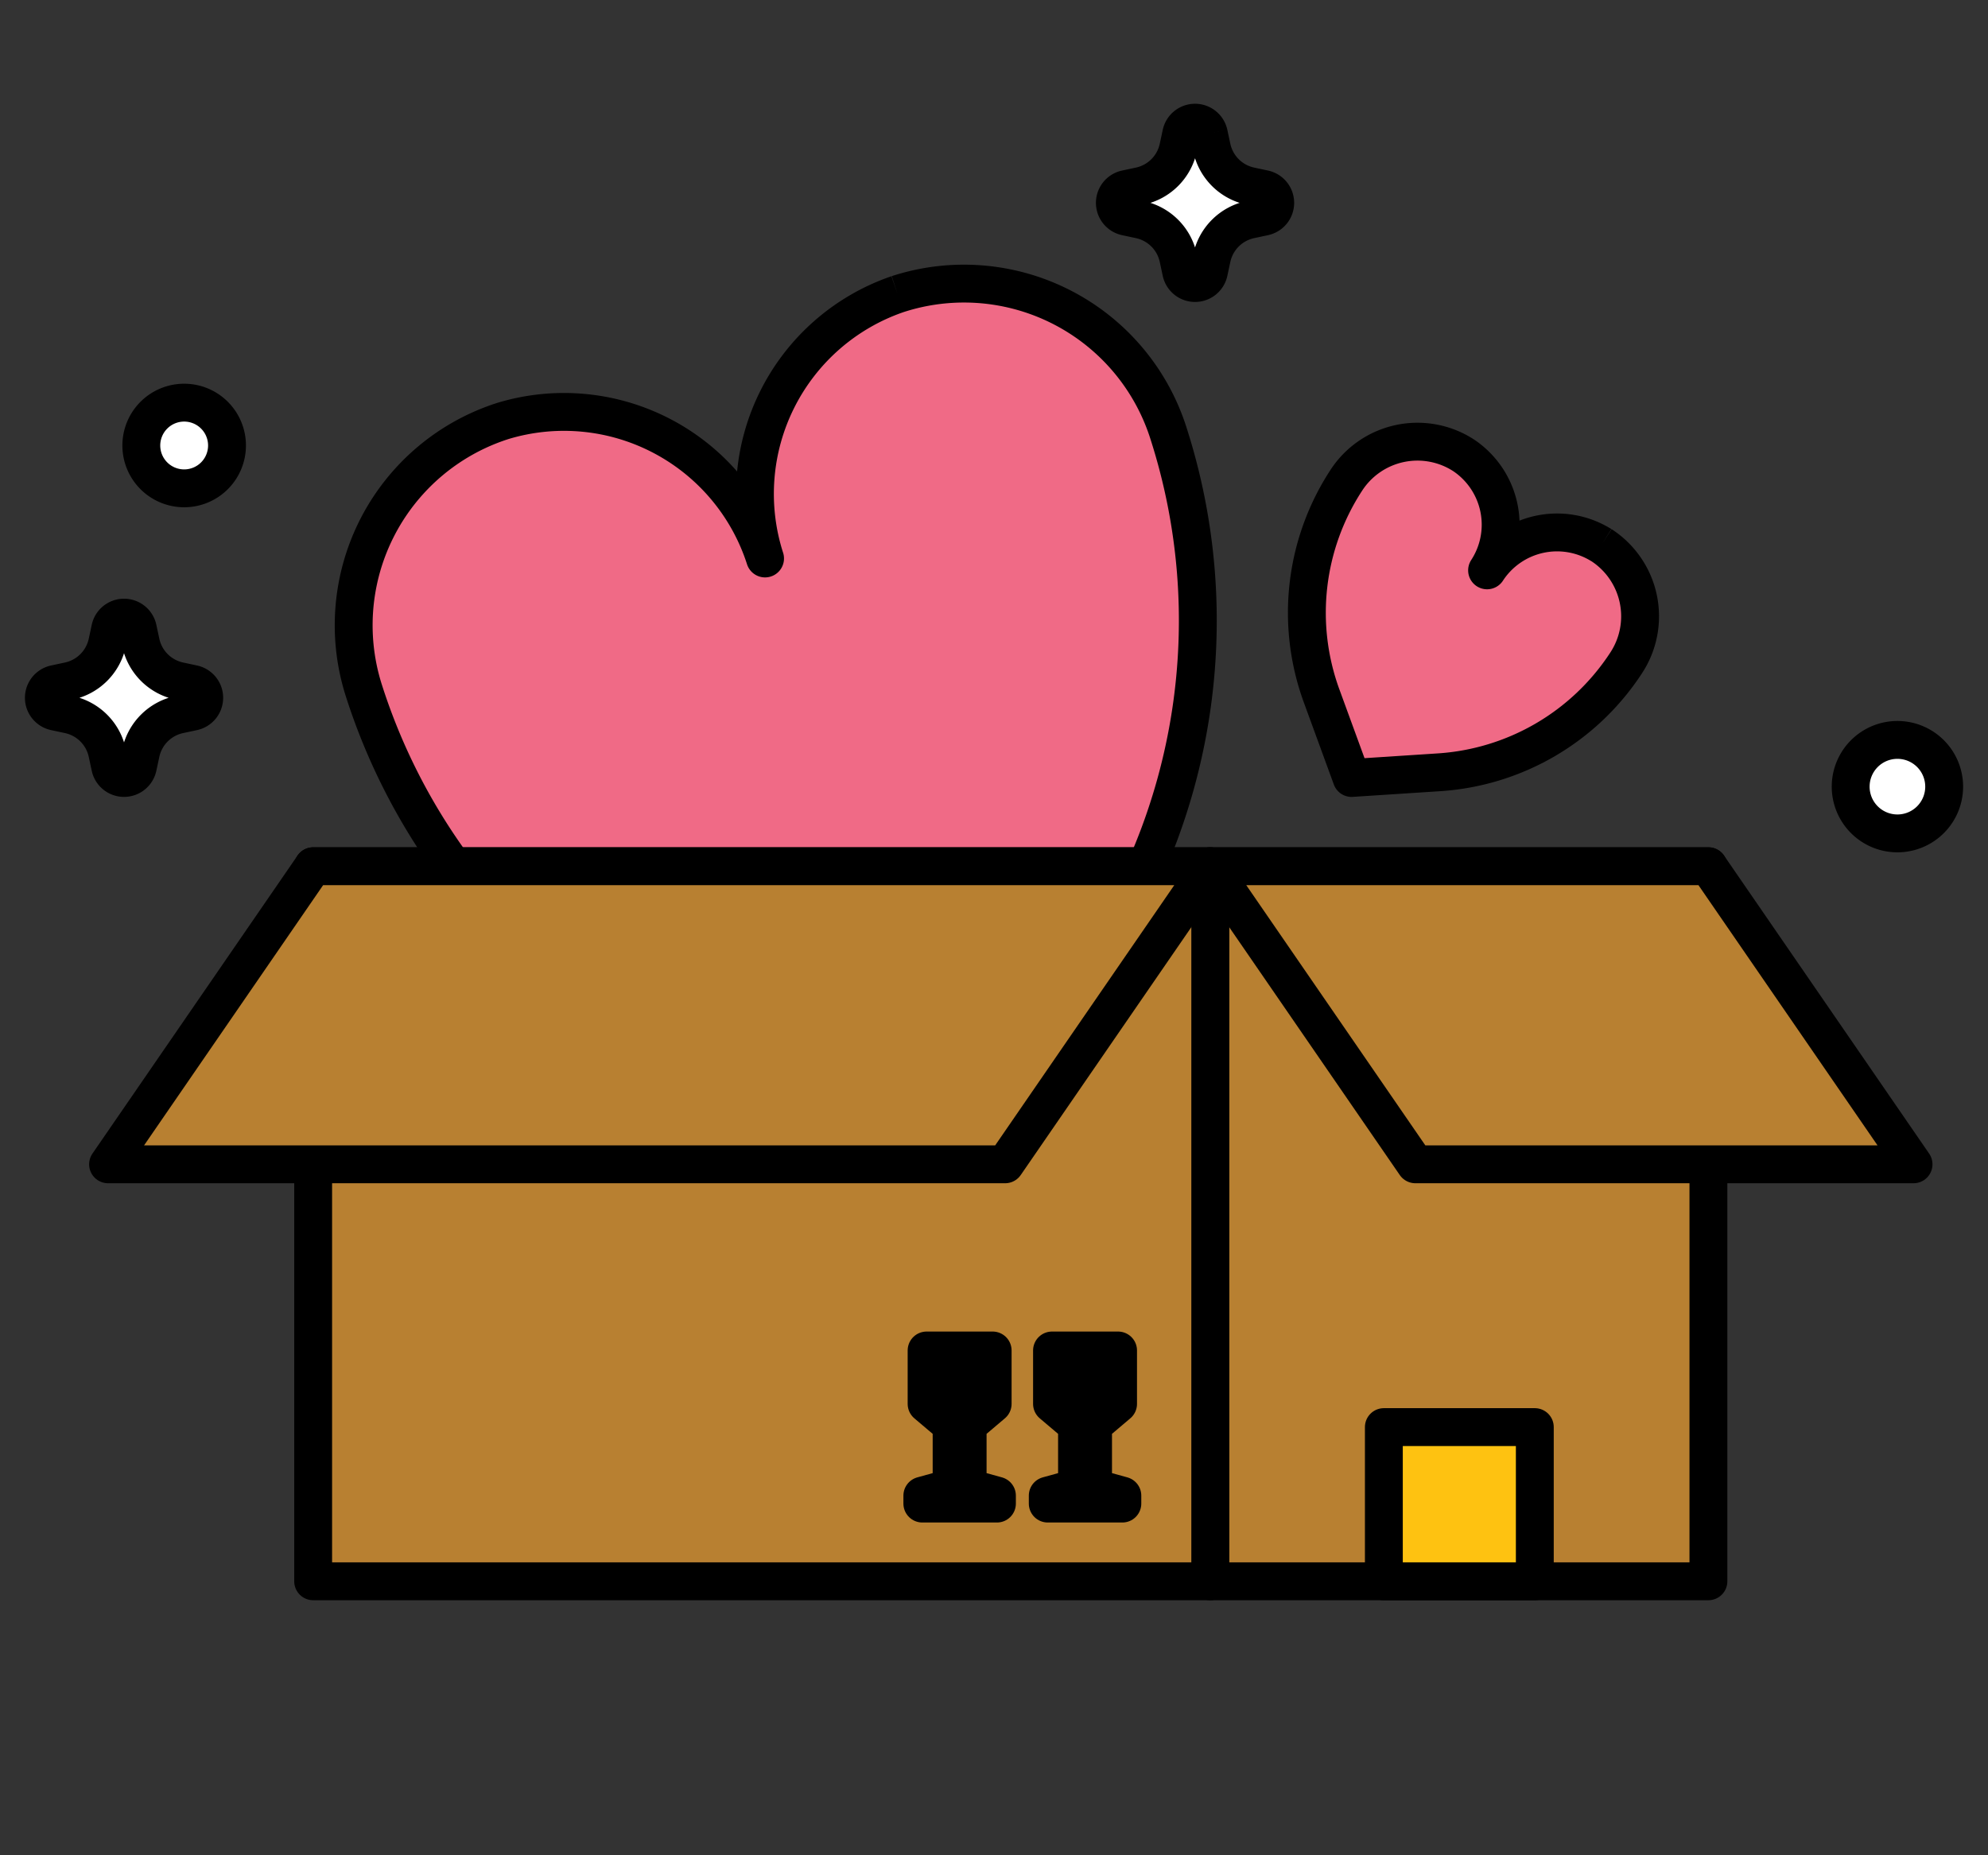 <svg xmlns="http://www.w3.org/2000/svg" width="105" height="98" viewBox="0 0 105 98">
  <rect x="0" y="0" width="105" height="98" fill="#333333" stroke="none"/>
  <g id="img" transform="translate(-13152 -168)">
    <rect id="Rectangle_21727" data-name="Rectangle 21727" width="105" height="98" transform="translate(13152 168)" fill="none"/>
    <g id="Group_115605" data-name="Group 115605" transform="translate(13148.914 174.079)">
      <g id="Group_115606" data-name="Group 115606" transform="translate(3.402 0.402)">
        <path id="Path_42528" data-name="Path 42528" d="M82.893,22.58a11.154,11.154,0,0,0-7,13.963,11.154,11.154,0,0,0-13.824-7.271,11.329,11.329,0,0,0-7.347,14.306h0A32.332,32.332,0,0,0,74.985,64.26l11.034,3.8,6.757-9.514A32.335,32.335,0,0,0,97.2,29.928,11.33,11.33,0,0,0,82.893,22.58" transform="translate(-35.801 -13.524)" fill="#f06a86" stroke="#000" stroke-linejoin="round" stroke-width="2"/>
        <path id="Path_42530" data-name="Path 42530" d="M194.491,48.217a4.413,4.413,0,0,0-6.034,1.332,4.413,4.413,0,0,0-1.214-6.059,4.482,4.482,0,0,0-6.226,1.31,12.791,12.791,0,0,0-1.3,11.381l1.585,4.336,4.607-.3a12.791,12.791,0,0,0,9.892-5.777,4.482,4.482,0,0,0-1.31-6.226" transform="translate(-110.23 -25.903)" fill="#f06a86" stroke="#000" stroke-linejoin="round" stroke-width="2"/>
        <rect id="Rectangle_21721" data-name="Rectangle 21721" width="26.311" height="37.772" transform="translate(63.606 39.275)" fill="#b88031" stroke="#000" stroke-linecap="round" stroke-linejoin="round" stroke-width="2"/>
        <rect id="Rectangle_21723" data-name="Rectangle 21723" width="47.382" height="37.772" transform="translate(16.224 39.275)" fill="#b88031" stroke="#000" stroke-linecap="round" stroke-linejoin="round" stroke-width="2"/>
        <path id="Path_42532" data-name="Path 42532" d="M69.375,114.094H21.994L32.827,98.349H80.21Z" transform="translate(-16.603 -59.073)" fill="#b88031" stroke="#000" stroke-linecap="round" stroke-linejoin="round" stroke-width="2"/>
        <path id="Path_42534" data-name="Path 42534" d="M177.123,114.094h26.311L192.6,98.349H166.289Z" transform="translate(-102.683 -59.073)" fill="#b88031" stroke="#000" stroke-linecap="round" stroke-linejoin="round" stroke-width="2"/>
        <path id="Path_42536" data-name="Path 42536" d="M5.964,90.523l.156.73a2.641,2.641,0,0,0,2.031,2.031l.73.156a.745.745,0,0,1,0,1.457l-.73.156a2.641,2.641,0,0,0-2.031,2.031l-.156.73a.745.745,0,0,1-1.457,0l-.156-.73A2.641,2.641,0,0,0,2.32,95.053l-.73-.156a.745.745,0,0,1,0-1.457l.73-.156a2.641,2.641,0,0,0,2.031-2.031l.156-.73a.745.745,0,0,1,1.457,0" transform="translate(1 -63.79)" fill="#fff" stroke="#000" stroke-linejoin="round" stroke-width="2"/>
        <path id="Path_42538" data-name="Path 42538" d="M158.763,1.589l.156.73a2.641,2.641,0,0,0,2.031,2.031l.73.156a.745.745,0,0,1,0,1.457l-.73.156a2.641,2.641,0,0,0-2.031,2.031l-.156.73a.745.745,0,0,1-1.457,0l-.156-.73a2.641,2.641,0,0,0-2.031-2.031l-.73-.156a.745.745,0,0,1,0-1.457l.73-.156a2.641,2.641,0,0,0,2.031-2.031l.156-.73a.745.745,0,0,1,1.457,0" transform="translate(-95.232 -1)" fill="#fff" stroke="#000" stroke-linejoin="round" stroke-width="2"/>
        <path id="Path_42540" data-name="Path 42540" d="M18.285,67.033a2.263,2.263,0,1,1-2.263-2.263,2.263,2.263,0,0,1,2.263,2.263" transform="translate(-6.611 -49.982)" fill="#fff" stroke="#000" stroke-width="2"/>
        <path id="Path_42541" data-name="Path 42541" d="M255.064,84.28a2.469,2.469,0,1,1-2.469-2.469,2.469,2.469,0,0,1,2.469,2.469" transform="translate(-152.695 -49.208)" fill="#fff" stroke="#000" stroke-linejoin="round" stroke-width="2"/>
        <rect id="Rectangle_21725" data-name="Rectangle 21725" width="7.973" height="8.145" transform="translate(72.775 68.902)" fill="#fec211" stroke="#000" stroke-linecap="round" stroke-linejoin="round" stroke-width="2"/>
        <path id="Path_42543" data-name="Path 42543" d="M130.99,169v-3.3l1.321-1.119v-2.821h-3.489v2.821l1.321,1.119V169l-1.546.427v.42h3.94v-.42Z" transform="translate(-80.198 -96.905)" stroke="#000" stroke-linejoin="round" stroke-width="2"/>
        <path id="Path_42545" data-name="Path 42545" d="M147.409,169v-3.3l1.321-1.119v-2.821h-3.489v2.821l1.321,1.119V169l-1.546.427v.42h3.94v-.42Z" transform="translate(-89.993 -96.905)" stroke="#000" stroke-linejoin="round" stroke-width="2"/>
      </g>
    </g>
  </g>
</svg>
